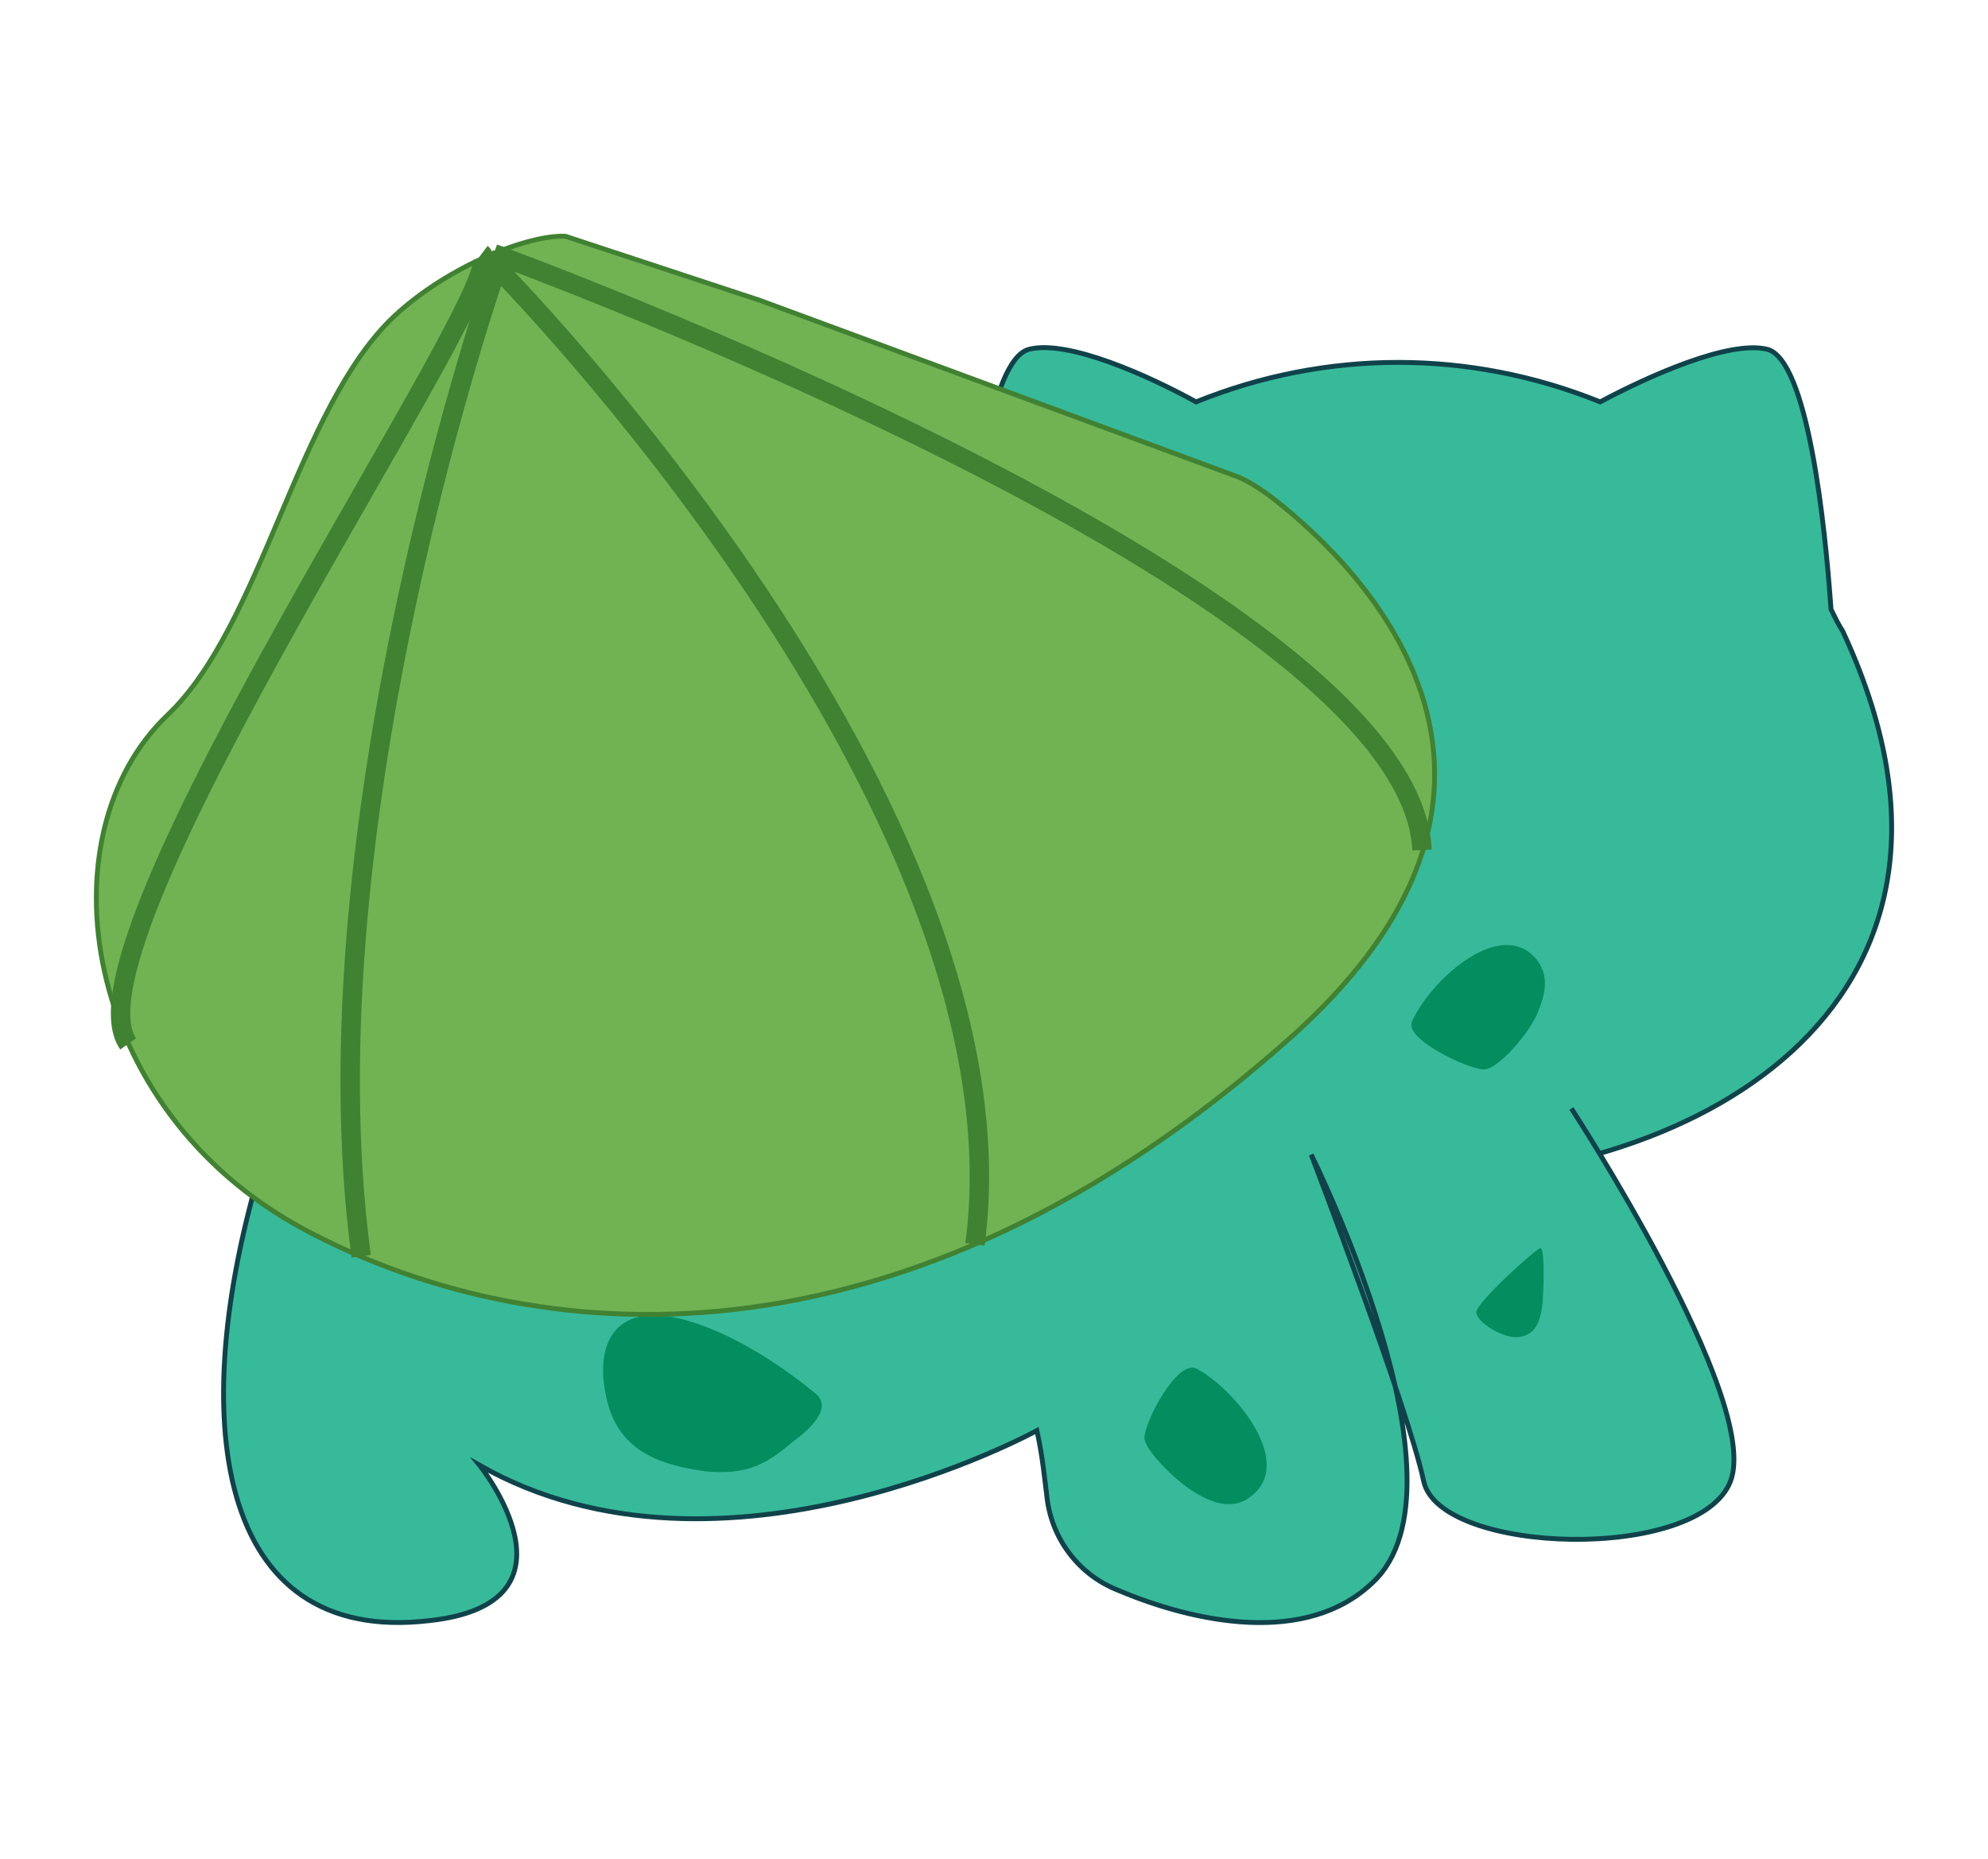 <?xml version="1.0" encoding="utf-8"?>
<!-- Generator: Adobe Illustrator 22.0.1, SVG Export Plug-In . SVG Version: 6.00 Build 0)  -->
<svg version="1.1" id="Layer_1" xmlns="http://www.w3.org/2000/svg" xmlns:xlink="http://www.w3.org/1999/xlink" x="0px" y="0px"
	 viewBox="0 0 366 342.3" style="enable-background:new 0 0 366 342.3;" xml:space="preserve">
<style type="text/css">
	.st0{fill:#37BA9A;stroke:#10424A;stroke-width:0.894;stroke-miterlimit:10;}
	.st1{fill:#048D5F;}
	.st2{fill:#71B353;stroke:#418132;stroke-width:0.894;stroke-miterlimit:10;}
	.st3{fill:none;stroke:#418132;stroke-width:3.575;stroke-miterlimit:10;}
</style>
<path class="st0" d="M175.6,116.1c0.7-1.4,1.4-2.9,2.1-3.9c1.1-16.1,4.3-46.1,11.8-47.9c7.2-1.8,22.2,5,30.7,9.7
	c24-9.7,50.4-9.7,74.4,0c8.6-4.6,23.6-11.4,30.7-9.7c7.5,1.8,10.7,32.2,11.8,47.9c0.7,1.4,1.4,2.9,2.1,3.9
	C402.3,251.2,113,251.2,175.6,116.1L175.6,116.1z"/>
<path class="st0" d="M289.3,204.1c0,0,35,53.6,29.3,68.6c-5.7,15-53.6,13.6-56.5,0c-2.9-13.6-20.7-60.1-20.7-60.1
	s30.4,60.8,11.4,78.7c-12.2,11.8-32.9,7.5-47.2,1.4c-7.2-2.9-12.2-9.7-12.9-17.5c-0.4-2.9-0.7-6.8-1.8-11.8c0,0-57.9,31.8-102.6,6.4
	c0,0,20.4,25.4-9.3,28.6c-39.3,4.6-45-37.2-30.7-84.4"/>
<path class="st1" d="M149.8,256.3c-3.9-3.2-14.3-11.1-25-13.6c-12.9-2.9-15.4,6.4-12.9,15.7c2.5,9.3,10.4,11.4,17.9,12.5
	c7.5,0.7,11.1-1.1,16.1-5.4C148.8,263.4,153.8,259.1,149.8,256.3z"/>
<path class="st1" d="M283.6,229.8c-0.7,0-11.8,10-11.8,11.8s4.6,4.6,7.2,4.6c2.9,0,4.6-1.8,5-6.4
	C284.3,235.2,284.3,229.8,283.6,229.8z"/>
<path class="st1" d="M220.3,252c6.8,3.6,17.9,16.8,10.4,23.2c-3.2,2.9-7.2,1.8-10.7-0.4c-3.6-2.1-9.3-7.9-9.3-10
	C210.6,262,216.7,250.2,220.3,252z"/>
<path class="st1" d="M260,188c3.2-7.2,15.7-18.9,22.5-11.8c2.9,3.2,2.1,6.8,0.4,10.7c-1.8,3.9-7.2,10-9.7,10
	C270.3,196.9,258.2,191.2,260,188z"/>
<path class="st2" d="M238.2,190.5c-72.6,65.1-141.2,57.9-182.3,35.8s-48.3-72.6-25-94.7C48.3,115,54.7,75,72.6,58.2
	c10-9.3,24.7-15,31.5-14.7l35.8,11.8l87.2,32.2c2.1,0.7,4.3,2.1,6.4,3.6C246.7,101.1,292.5,141.5,238.2,190.5z"/>
<path class="st3" d="M179.5,229.1c10.7-80.1-88-179.8-88-179.8s-35.8,102.3-25,182"/>
<path class="st3" d="M90.9,46.7c0,0,168.8,61.5,170.9,109.8"/>
<path class="st3" d="M88.7,46.7c6.1,4.6-78.3,126.9-65.1,145.5"/>
</svg>
